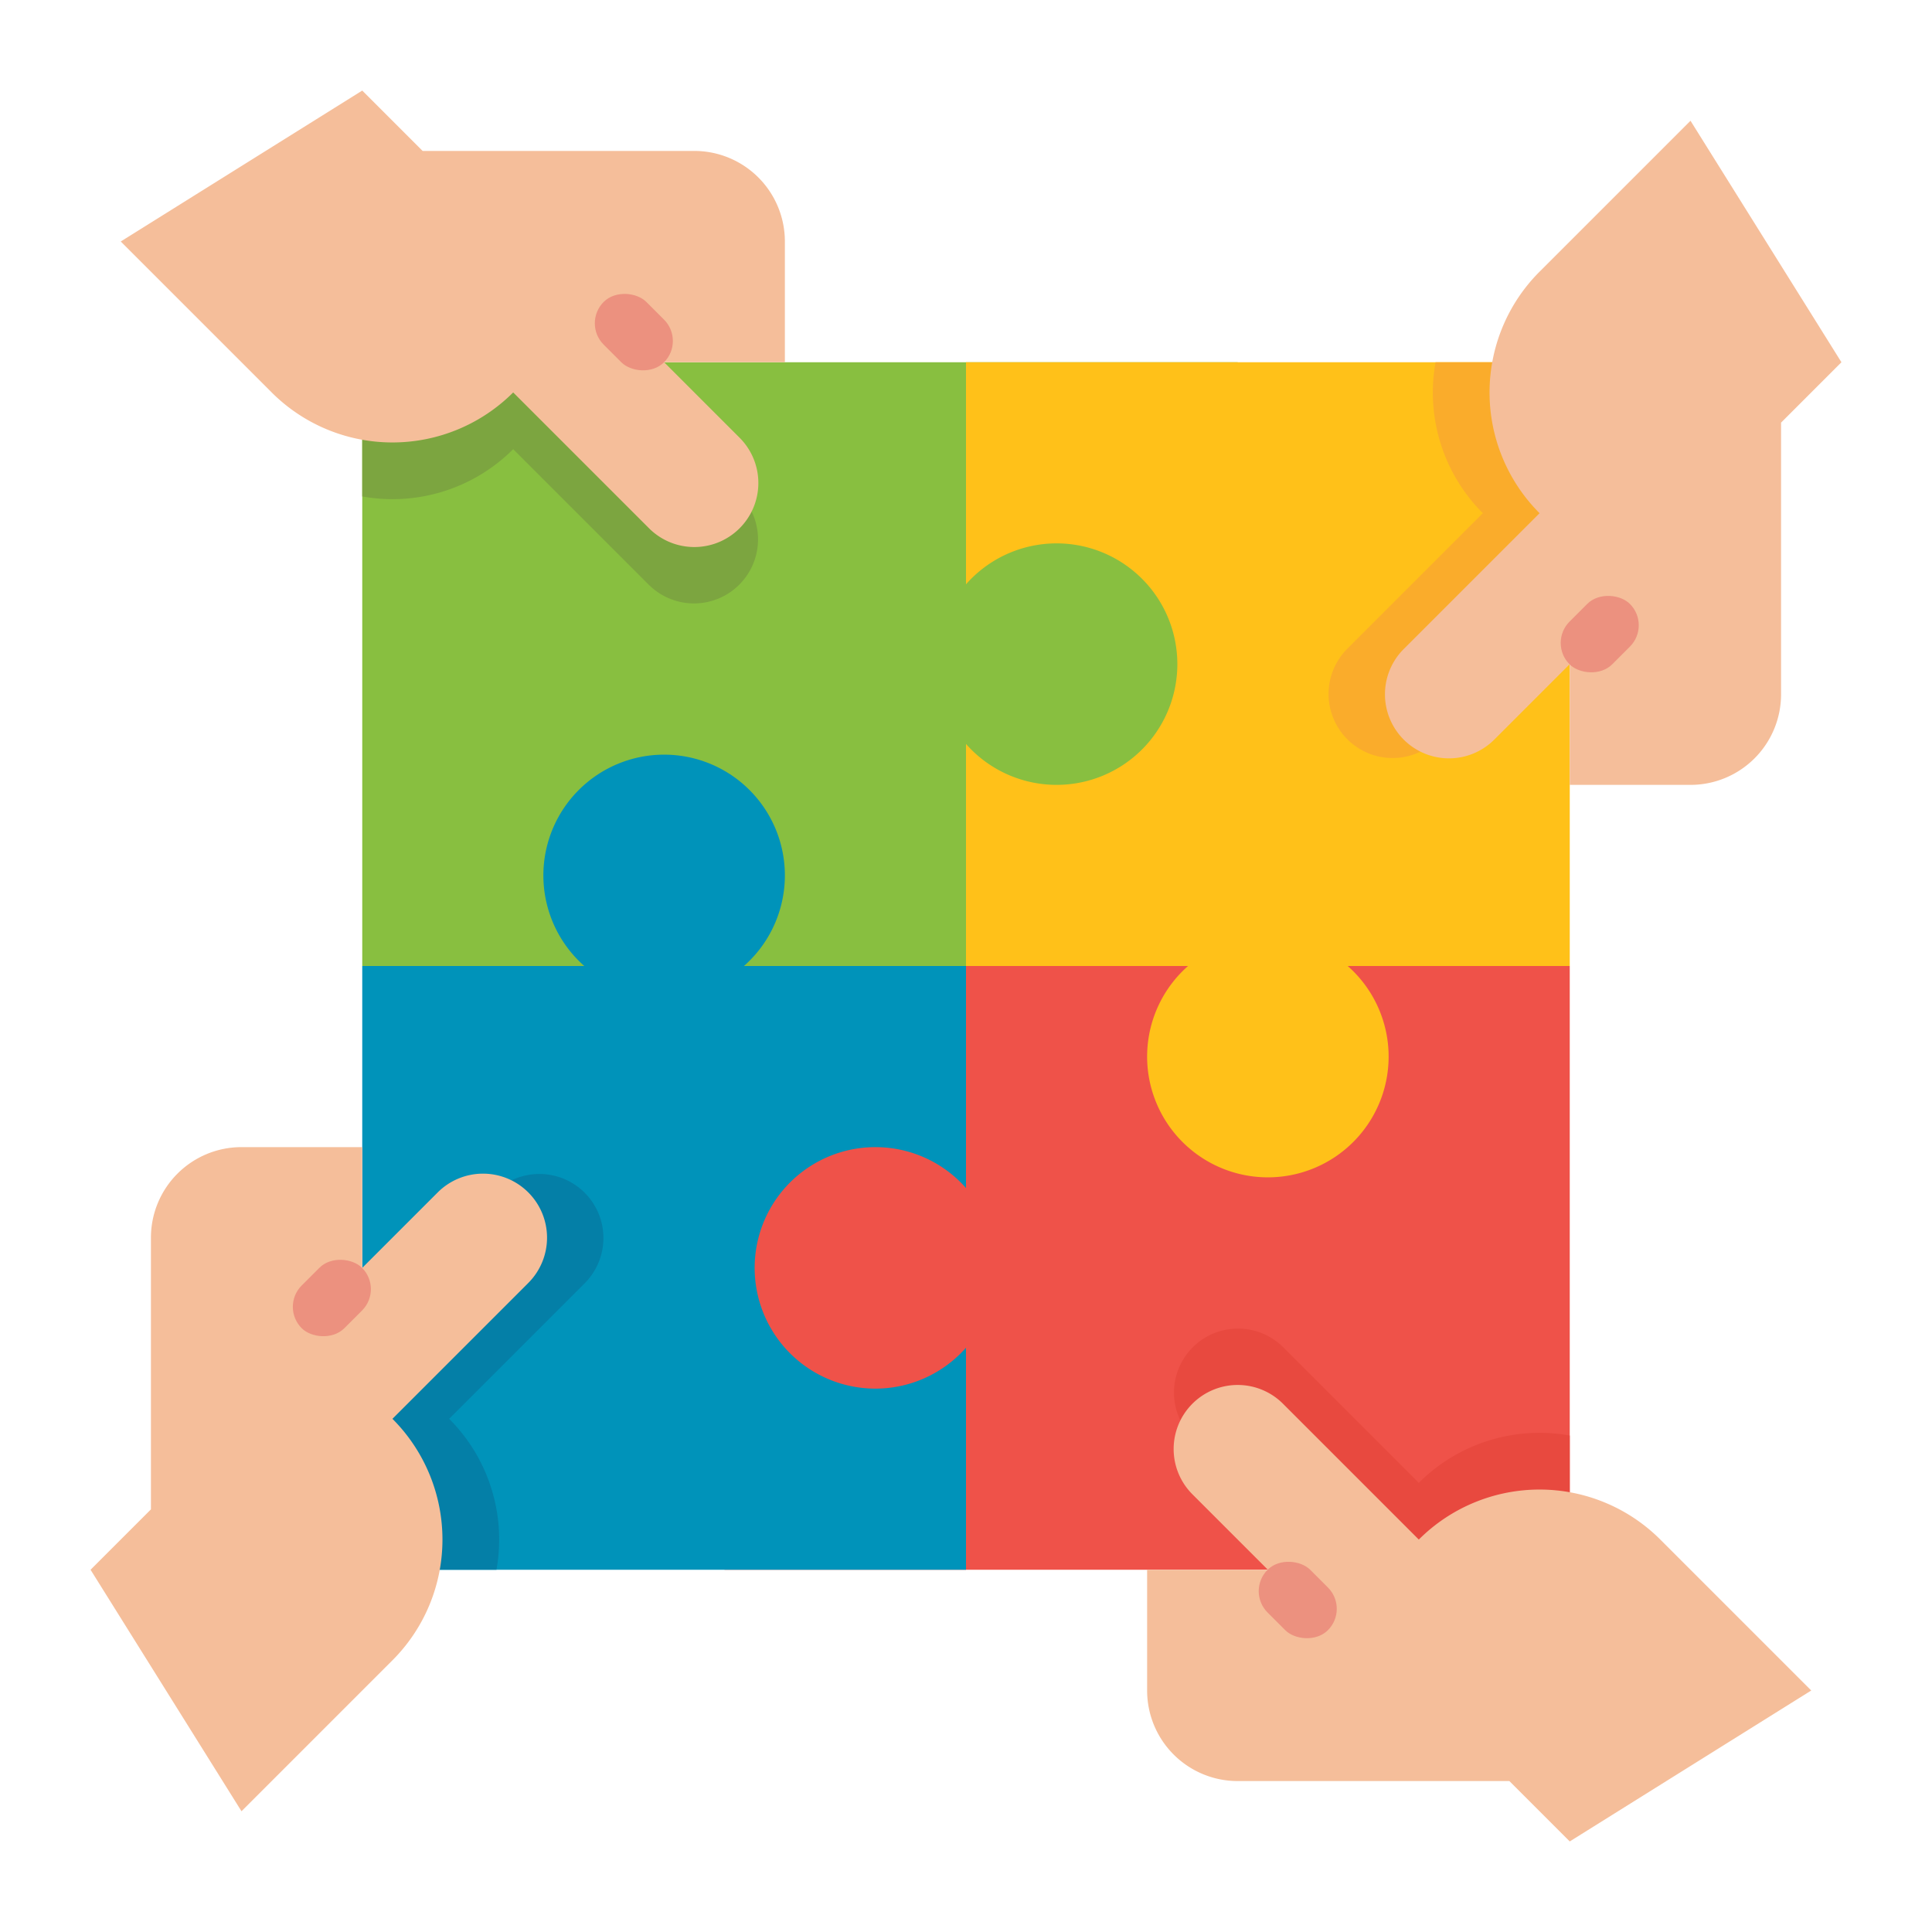 <svg height="512" viewBox="0 0 512 512" width="512" xmlns="http://www.w3.org/2000/svg"><g id="Flat"><path d="m192 256h224v160h-224z" fill="#ef5249"/><path d="m96 96h232v160h-232z" fill="#88bf40"/><path d="m96 256h58.845a32 32 0 1 1 42.31 0h58.845v58.845a32 32 0 1 0 0 42.31v58.845h-160z" fill="#0093ba"/><path d="m256 96v58.845a32 32 0 1 1 0 42.31v58.845h58.845a32 32 0 1 0 42.31 0h58.845v-160z" fill="#ffc119"/><path d="m336 400.971 17.177 15.029h62.823v-35.565a45.192 45.192 0 0 0 -40 12.536l-36-36a16.971 16.971 0 0 0 -24 24z" fill="#e8493f"/><path d="m111.029 336-15.029 17.177v62.823h35.565a45.192 45.192 0 0 0 -12.536-40l36-36a16.971 16.971 0 0 0 -24-24z" fill="#047fa7"/><path d="m176 111.029-17.177-15.029h-62.823v35.565a45.192 45.192 0 0 0 40-12.536l36 36a16.971 16.971 0 0 0 24-24z" fill="#7ca540"/><path d="m400.971 176 15.029-17.177v-62.823h-35.565a45.192 45.192 0 0 0 12.536 40l-36 36a16.971 16.971 0 0 0 24 24z" fill="#faac2b"/><path d="m24 416 16-16v-72a24 24 0 0 1 24-24h32v32l20-20a16.971 16.971 0 0 1 24 0 16.971 16.971 0 0 1 0 24l-36 36a45.255 45.255 0 0 1 0 64l-40 40z" fill="#f5be9a"/><rect fill="#ec917f" height="16" rx="8" transform="matrix(.707 -.707 .707 .707 -217.478 162.994)" width="22.627" x="76.686" y="336"/><path d="m96 24 16 16h72a24 24 0 0 1 24 24v32h-32l20 20a16.971 16.971 0 0 1 0 24 16.971 16.971 0 0 1 -24 0l-36-36a45.255 45.255 0 0 1 -64 0l-40-40z" fill="#f5be9a"/><rect fill="#ec917f" height="22.627" rx="8" transform="matrix(.707 -.707 .707 .707 -13.017 144.576)" width="16" x="160" y="76.686"/><path d="m488 96-16 16v72a24 24 0 0 1 -24 24h-32v-32l-20 20a16.971 16.971 0 0 1 -24 0 16.971 16.971 0 0 1 0-24l36-36a45.255 45.255 0 0 1 0-64l40-40z" fill="#f5be9a"/><rect fill="#ec917f" height="16" rx="8" transform="matrix(.707 -.707 .707 .707 5.401 349.037)" width="22.627" x="412.686" y="160"/><path d="m416 488-16-16h-72a24 24 0 0 1 -24-24v-32h32l-20-20a16.971 16.971 0 0 1 0-24 16.971 16.971 0 0 1 24 0l36 36a45.255 45.255 0 0 1 64 0l40 40z" fill="#f5be9a"/><rect fill="#ec917f" height="22.627" rx="8" transform="matrix(.707 -.707 .707 .707 -199.06 367.455)" width="16" x="336" y="412.686"/></g></svg>